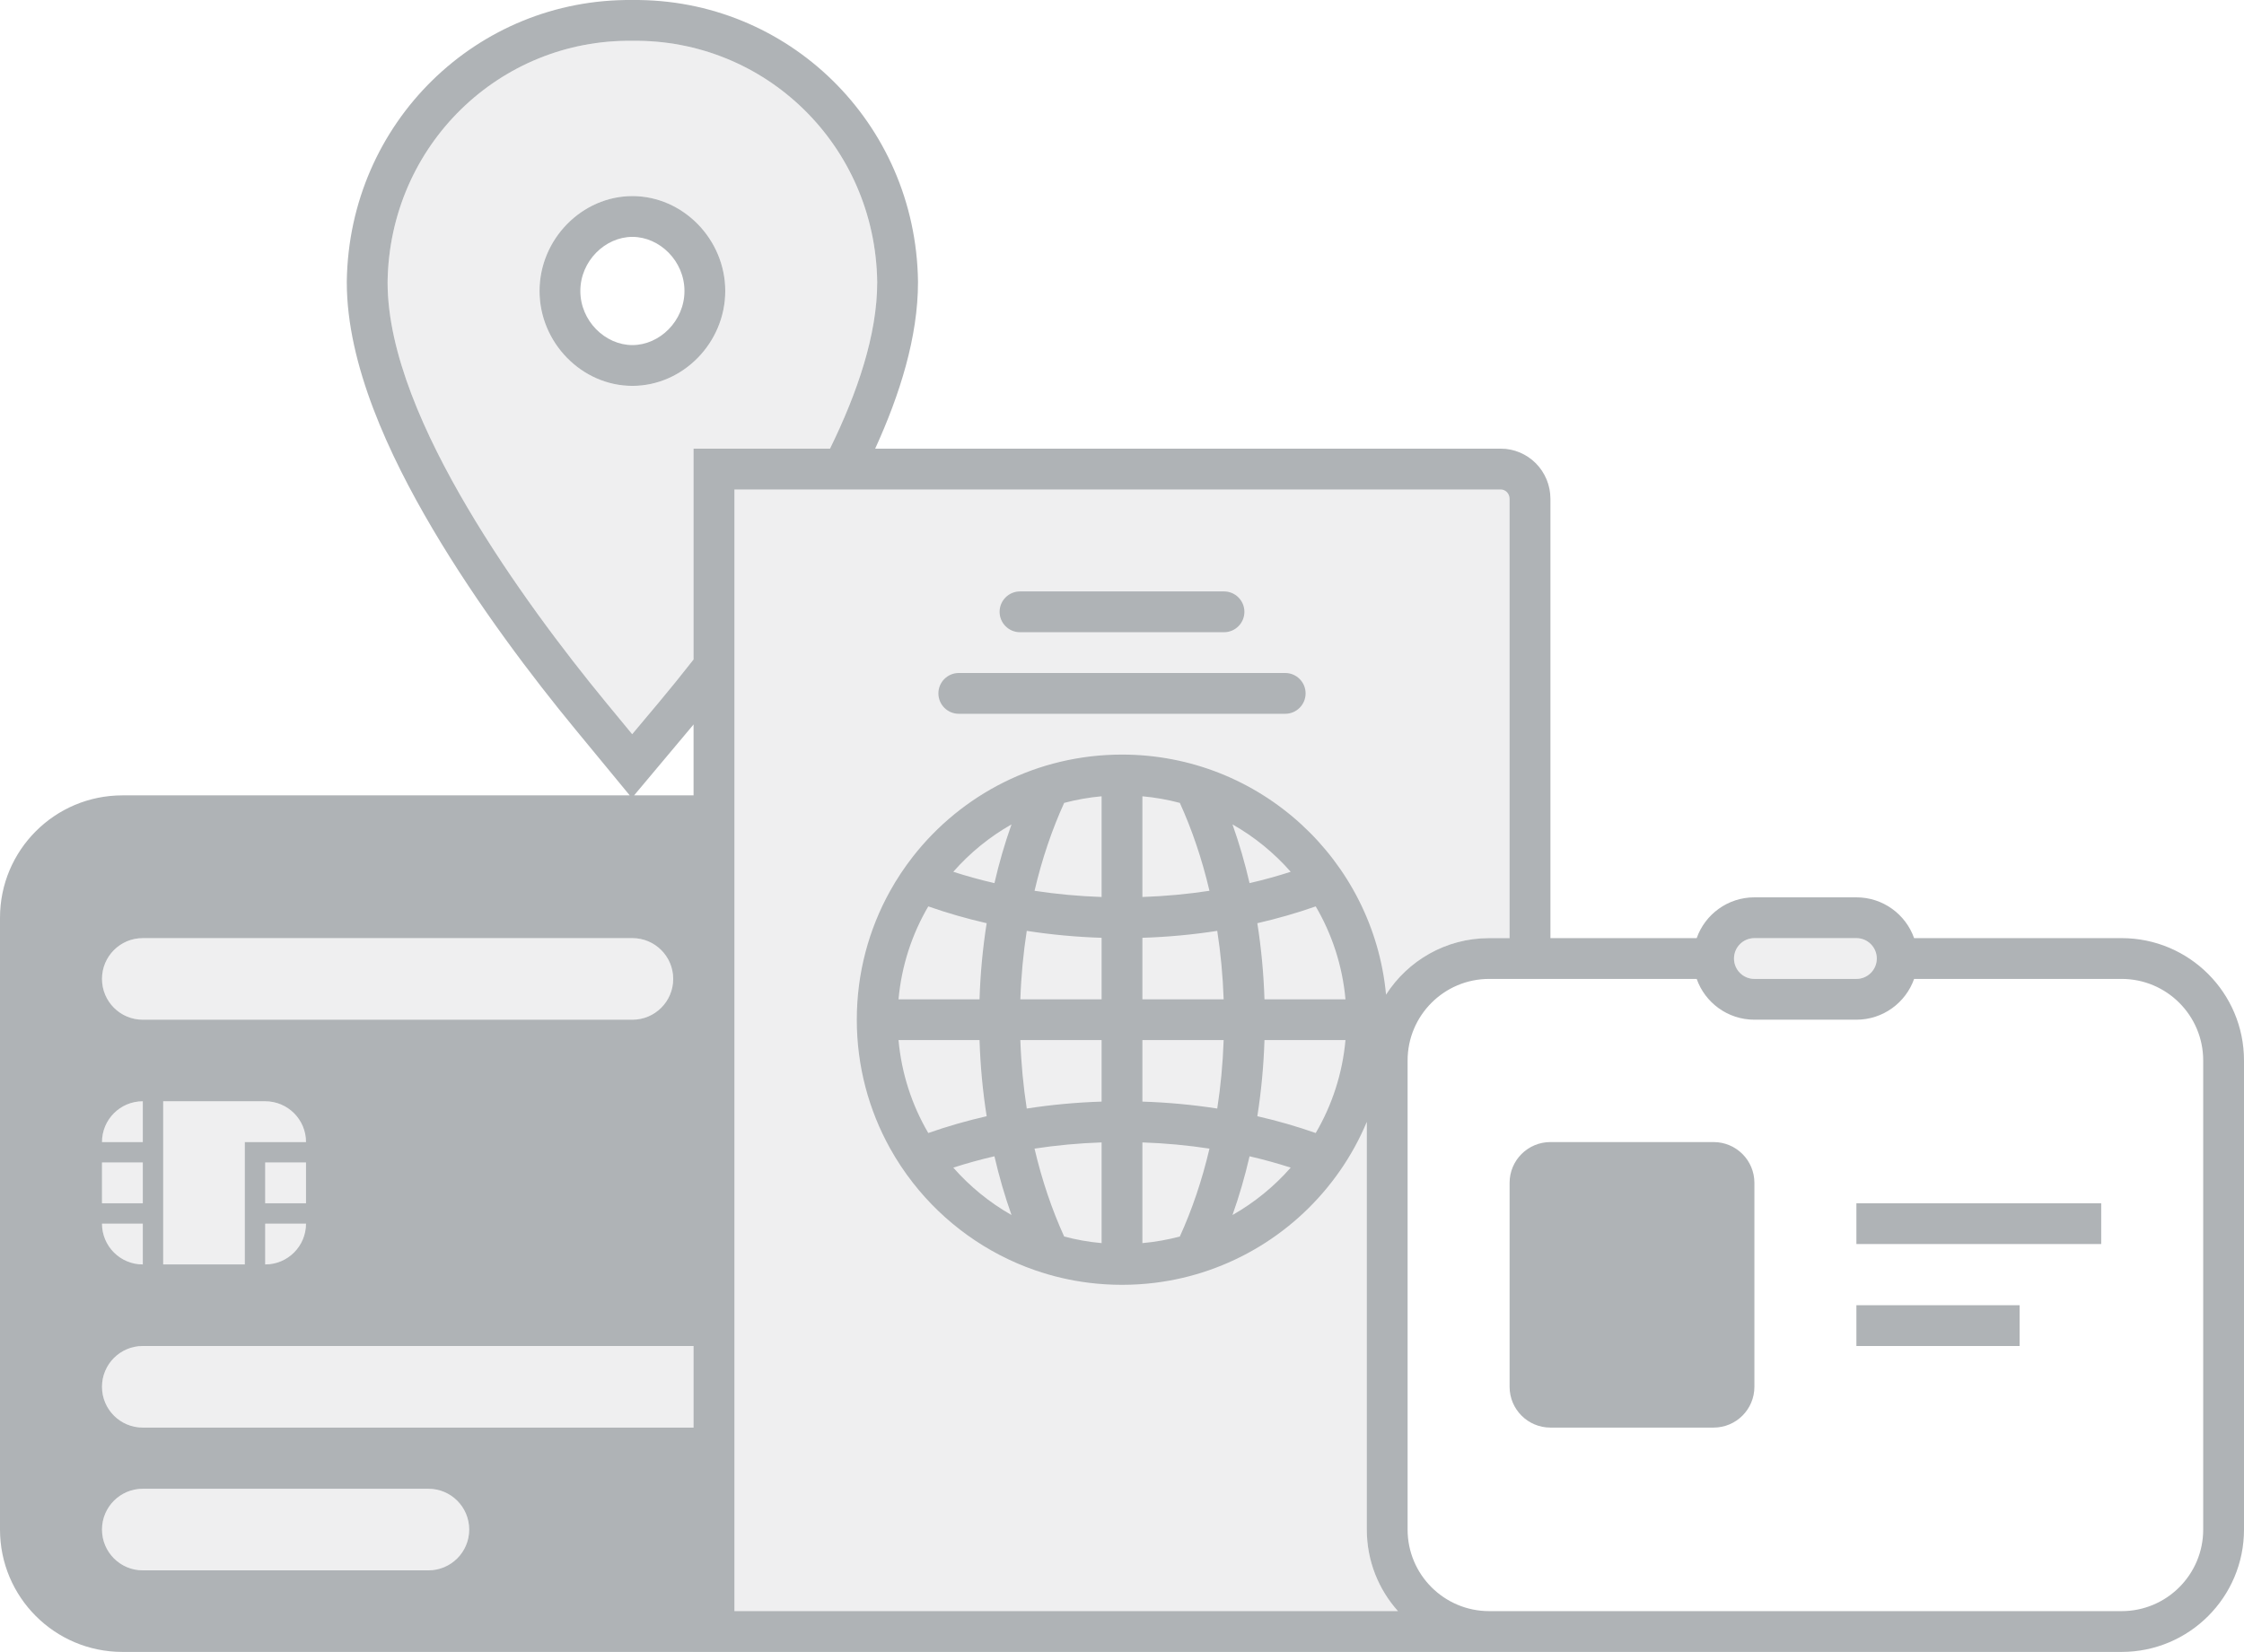 <svg width="110" height="81" viewBox="0 0 110 81" fill="none" xmlns="http://www.w3.org/2000/svg">
<path fill-rule="evenodd" clip-rule="evenodd" d="M43 13.82C42.903 7.116 37.506 1.916 31 2.001C24.494 1.916 19.097 7.116 19 13.82L19 13.832V13.845C19 17.305 20.814 21.331 22.921 24.902C25.072 28.549 27.717 32.029 29.734 34.477L30.989 36L32.257 34.488C32.8 33.84 33.388 33.117 34 32.334V66H7C5.895 66 5 66.895 5 68C5 69.105 5.895 70 7 70H34V81H73C69.686 81 67 78.314 67 75V52C67 48.686 69.686 46 73 46H76V24.458C76 23.806 75.743 23.181 75.287 22.72C74.83 22.259 74.211 22 73.565 22H40.686C42.032 19.254 43 16.404 43 13.845V13.832L43 13.82ZM31 18.921C28.521 18.921 26.448 16.802 26.448 14.268C26.448 11.734 28.521 9.615 31 9.615C33.479 9.615 35.552 11.734 35.552 14.268C35.552 16.802 33.479 18.921 31 18.921Z" fill="#AFB3B6" fill-opacity="0.2"/>
<path d="M5 48C5 46.895 5.895 46 7 46H31C32.105 46 33 46.895 33 48C33 49.105 32.105 50 31 50H7C5.895 50 5 49.105 5 48Z" fill="#AFB3B6" fill-opacity="0.2"/>
<path d="M5 75C5 73.895 5.895 73 7 73H21C22.105 73 23 73.895 23 75C23 76.105 22.105 77 21 77H7C5.895 77 5 76.105 5 75Z" fill="#AFB3B6" fill-opacity="0.2"/>
<path d="M5 56C5 54.895 5.895 54 7 54V56H5Z" fill="#AFB3B6" fill-opacity="0.2"/>
<path d="M5 59V57H7V59H5Z" fill="#AFB3B6" fill-opacity="0.2"/>
<path d="M7 62C5.895 62 5 61.105 5 60H7V62Z" fill="#AFB3B6" fill-opacity="0.2"/>
<path d="M8 54V62H12V56H15C15 54.895 14.105 54 13 54H8Z" fill="#AFB3B6" fill-opacity="0.2"/>
<path d="M13 57V59H15V57H13Z" fill="#AFB3B6" fill-opacity="0.2"/>
<path d="M13 62V60H15C15 61.105 14.105 62 13 62Z" fill="#AFB3B6" fill-opacity="0.2"/>
<path d="M86 46H91C91.552 46 92 46.448 92 47C92 47.552 91.552 48 91 48H86C85.448 48 85 47.552 85 47C85 46.448 85.448 46 86 46Z" fill="#AFB3B6" fill-opacity="0.2"/>
<path fill-rule="evenodd" clip-rule="evenodd" d="M31 18.921C28.521 18.921 26.448 16.802 26.448 14.268C26.448 11.734 28.521 9.615 31 9.615C33.479 9.615 35.552 11.734 35.552 14.268C35.552 16.802 33.479 18.921 31 18.921ZM31 16.921C29.667 16.921 28.448 15.739 28.448 14.268C28.448 12.797 29.667 11.615 31 11.615C32.333 11.615 33.552 12.797 33.552 14.268C33.552 15.739 32.333 16.921 31 16.921Z" fill="#AFB3B6"/>
<path d="M50 29C49.448 29 49 29.448 49 30C49 30.552 49.448 31 50 31H60C60.552 31 61 30.552 61 30C61 29.448 60.552 29 60 29H50Z" fill="#AFB3B6"/>
<path d="M47 33C46.448 33 46 33.448 46 34C46 34.552 46.448 35 47 35H63C63.552 35 64 34.552 64 34C64 33.448 63.552 33 63 33H47Z" fill="#AFB3B6"/>
<path d="M84 56H76C74.895 56 74 56.895 74 58V68C74 69.105 74.895 70 76 70H84C85.105 70 86 69.105 86 68V58C86 56.895 85.105 56 84 56Z" fill="#AFB3B6"/>
<path d="M91 59H103V61H91V59Z" fill="#AFB3B6"/>
<path d="M91 64H99V66H91V64Z" fill="#AFB3B6"/>
<path fill-rule="evenodd" clip-rule="evenodd" d="M30.869 39L28.19 35.748C26.137 33.257 23.422 29.688 21.198 25.918C19.07 22.311 17 17.882 17 13.845V13.818L17 13.791C17.112 6.003 23.392 -0.084 31 0.001C38.608 -0.084 44.888 6.003 45 13.791L45 13.818V13.845C45 16.516 44.113 19.347 42.9 22H73.565C74.211 22 74.83 22.259 75.287 22.72C75.743 23.181 76 23.806 76 24.458V46H83.171C83.582 44.835 84.694 44 86 44H91C92.306 44 93.418 44.835 93.829 46H104C107.314 46 110 48.686 110 52V75C110 78.314 107.314 81 104 81H6C2.686 81 0 78.314 0 75V45C0 41.686 2.686 39 6 39H30.869ZM19 13.82L19 13.832V13.845C19 17.305 20.814 21.331 22.921 24.902C25.058 28.526 27.684 31.985 29.695 34.43L30.989 36L32.296 34.441C32.828 33.805 33.403 33.098 34 32.334V22H40.686C42.032 19.254 43 16.404 43 13.845V13.832L43 13.82C42.903 7.116 37.506 1.916 31 2.001C24.494 1.916 19.097 7.116 19 13.82ZM34 39V35.521C33.929 35.606 33.859 35.69 33.789 35.773L31.083 39H34ZM34 66H7C5.895 66 5 66.895 5 68C5 69.105 5.895 70 7 70H34V66ZM68.528 79C67.578 77.939 67 76.537 67 75V55.009C65.58 58.407 62.759 61.073 59.258 62.286C58.413 62.58 57.527 62.788 56.613 62.901C56.084 62.966 55.546 63 55 63C54.454 63 53.916 62.966 53.387 62.901C52.472 62.788 51.587 62.58 50.742 62.287C48.351 61.458 46.276 59.951 44.749 57.996C44.334 57.464 43.958 56.898 43.628 56.304C42.591 54.437 42 52.288 42 50C42 47.712 42.591 45.563 43.628 43.696C43.958 43.102 44.334 42.536 44.749 42.004C47.129 38.958 50.836 37 55 37C61.765 37 67.323 42.167 67.943 48.77C69.009 47.104 70.875 46 73 46H74V24.458C74 24.331 73.95 24.212 73.866 24.127C73.783 24.044 73.674 24 73.565 24H36V79H68.528ZM57.835 60.631C57.242 60.789 56.629 60.898 56 60.955V56.017C57.13 56.056 58.228 56.159 59.288 56.321C58.924 57.875 58.431 59.322 57.835 60.631ZM54 56.017V60.955C53.371 60.898 52.758 60.789 52.165 60.631C51.569 59.322 51.076 57.875 50.712 56.321C51.772 56.159 52.87 56.056 54 56.017ZM59.669 54.356C58.483 54.172 57.257 54.056 56 54.016V51H59.983C59.944 52.154 59.836 53.276 59.669 54.356ZM54 54.016V51H50.017C50.056 52.154 50.164 53.276 50.331 54.356C51.517 54.172 52.743 54.056 54 54.016ZM59.983 49H56V45.984C57.257 45.944 58.483 45.828 59.669 45.644C59.836 46.724 59.944 47.846 59.983 49ZM54 49V45.984C52.743 45.944 51.517 45.828 50.331 45.644C50.164 46.724 50.056 47.846 50.017 49H54ZM59.287 43.679C58.228 43.841 57.13 43.944 56 43.983V39.045C56.629 39.102 57.242 39.211 57.835 39.369C58.431 40.678 58.923 42.125 59.287 43.679ZM54 43.983V39.045C53.371 39.102 52.758 39.211 52.165 39.369C51.569 40.678 51.076 42.125 50.713 43.679C51.772 43.841 52.87 43.944 54 43.983ZM61.984 51C61.943 52.279 61.824 53.527 61.634 54.732C62.626 54.959 63.582 55.235 64.496 55.556C65.293 54.197 65.806 52.651 65.955 51H61.984ZM65.955 49H61.984C61.943 47.721 61.824 46.473 61.634 45.268C62.626 45.041 63.582 44.765 64.496 44.444C65.293 45.803 65.806 47.349 65.955 49ZM48.016 49C48.057 47.721 48.176 46.473 48.366 45.268C47.374 45.041 46.418 44.765 45.504 44.444C44.707 45.803 44.194 47.349 44.045 49H48.016ZM44.045 51C44.194 52.651 44.707 54.197 45.504 55.556C46.418 55.235 47.374 54.959 48.366 54.732C48.176 53.527 48.057 52.279 48.016 51H44.045ZM61.253 43.303C61.948 43.143 62.621 42.956 63.27 42.747C62.458 41.822 61.493 41.034 60.416 40.423C60.742 41.342 61.023 42.304 61.253 43.303ZM61.253 56.697C61.948 56.858 62.621 57.044 63.27 57.253C62.458 58.178 61.493 58.966 60.416 59.577C60.742 58.658 61.023 57.696 61.253 56.697ZM46.73 42.747C47.379 42.956 48.052 43.143 48.747 43.303C48.977 42.304 49.258 41.342 49.584 40.423C48.507 41.034 47.542 41.822 46.73 42.747ZM49.584 59.577C48.507 58.966 47.542 58.178 46.73 57.253C47.379 57.044 48.052 56.857 48.747 56.697C48.977 57.696 49.258 58.658 49.584 59.577ZM86 46H91C91.552 46 92 46.448 92 47C92 47.552 91.552 48 91 48H86C85.448 48 85 47.552 85 47C85 46.448 85.448 46 86 46ZM83.171 48H73C70.791 48 69 49.791 69 52V75C69 77.209 70.791 79 73 79H104C106.209 79 108 77.209 108 75V52C108 49.791 106.209 48 104 48H93.829C93.418 49.165 92.306 50 91 50H86C84.694 50 83.582 49.165 83.171 48ZM7 46C5.895 46 5 46.895 5 48C5 49.105 5.895 50 7 50H31C32.105 50 33 49.105 33 48C33 46.895 32.105 46 31 46H7ZM7 73C5.895 73 5 73.895 5 75C5 76.105 5.895 77 7 77H21C22.105 77 23 76.105 23 75C23 73.895 22.105 73 21 73H7ZM7 54C5.895 54 5 54.895 5 56H7V54ZM5 57V59H7V57H5ZM5 60C5 61.105 5.895 62 7 62V60H5ZM8 62V54H13C14.105 54 15 54.895 15 56H12V62H8ZM13 59V57H15V59H13ZM13 60V62C14.105 62 15 61.105 15 60H13Z" fill="#AFB3B6"/>
</svg>
